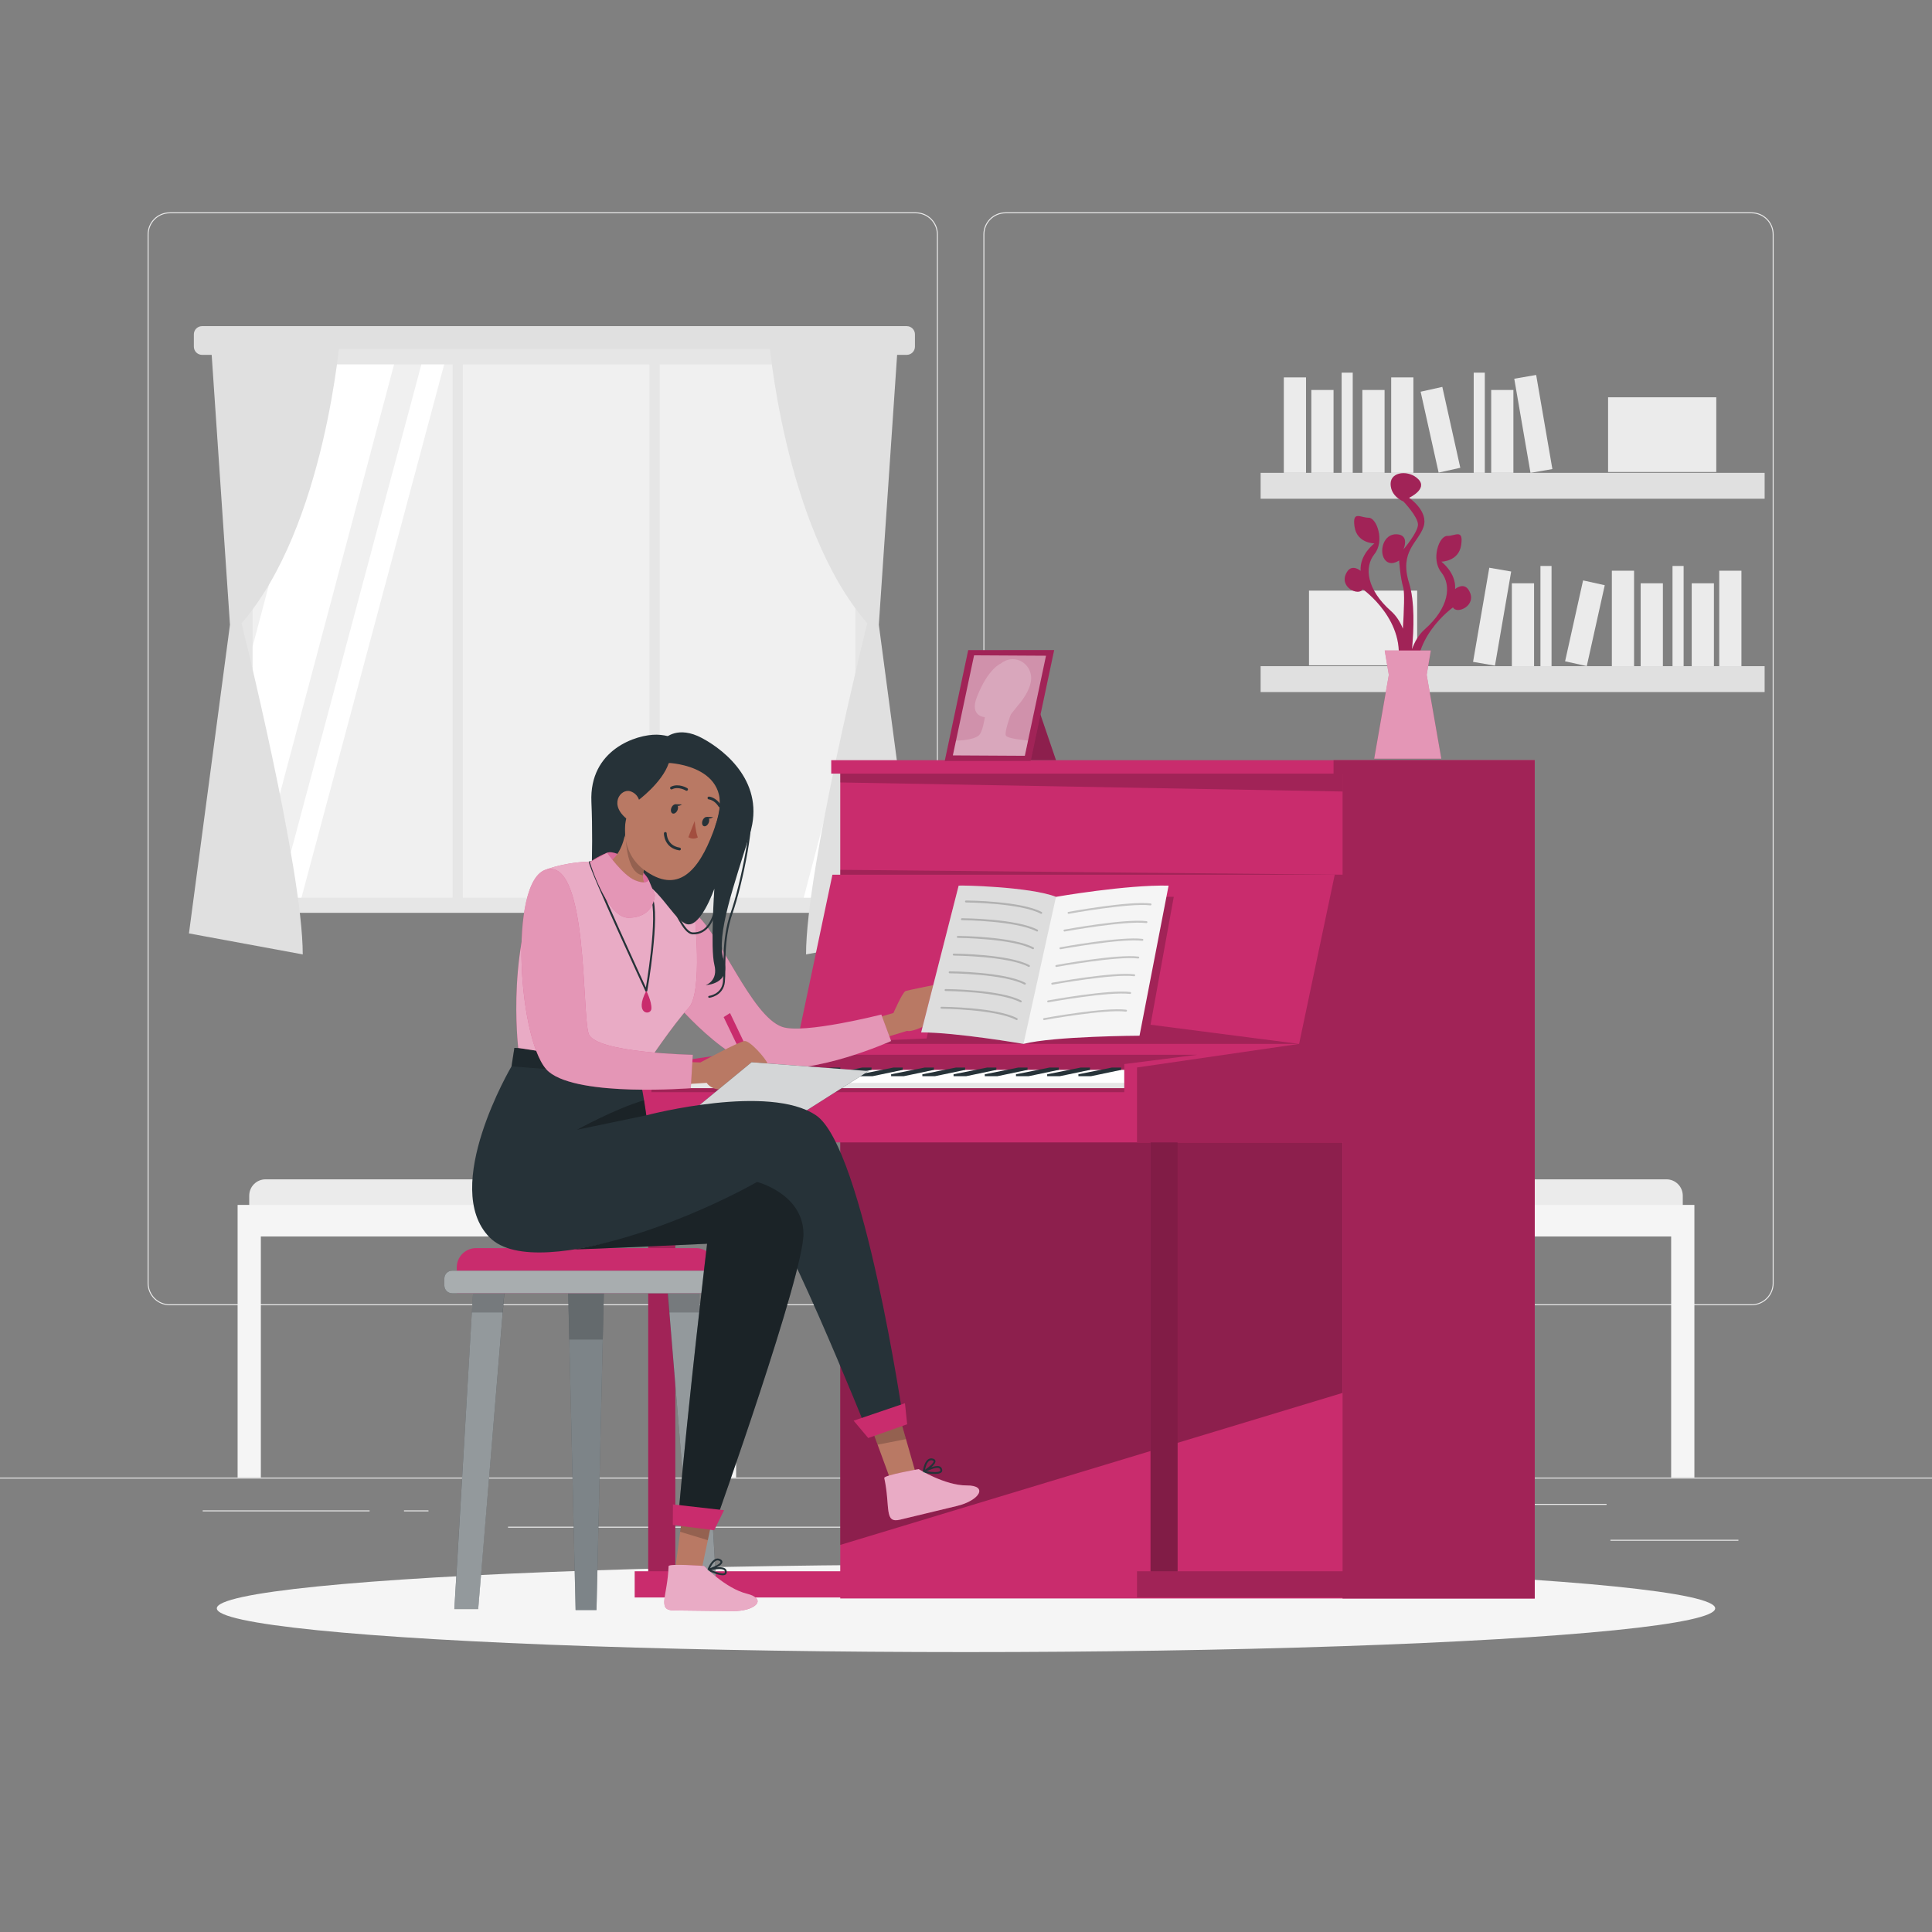 <?xml version="1.0" encoding="utf-8"?>
<!-- Generator: Adobe Illustrator 27.5.0, SVG Export Plug-In . SVG Version: 6.00 Build 0)  -->
<svg version="1.1" xmlns="http://www.w3.org/2000/svg" xmlns:xlink="http://www.w3.org/1999/xlink" x="0px" y="0px"
	viewBox="0 0 500 500" style="enable-background:new 0 0 500 500;" xml:space="preserve">
	<rect x="0" y="0" width="500" height="500" fill="#808080" stroke="none"/>
	<g id="Background_Complete">
		<g>
			<rect y="382.398" style="fill:#EBEBEB;" width="500" height="0.25" />
			<rect x="416.779" y="398.494" style="fill:#EBEBEB;" width="33.122" height="0.25" />
			<rect x="322.527" y="401.208" style="fill:#EBEBEB;" width="8.693" height="0.25" />
			<rect x="396.586" y="389.208" style="fill:#EBEBEB;" width="19.192" height="0.25" />
			<rect x="52.459" y="390.888" style="fill:#EBEBEB;" width="43.193" height="0.25" />
			<rect x="104.556" y="390.888" style="fill:#EBEBEB;" width="6.333" height="0.25" />
			<rect x="131.471" y="395.111" style="fill:#EBEBEB;" width="93.676" height="0.25" />
			<path style="fill:#EBEBEB;" d="M237.014,337.8H43.915c-3.147,0-5.708-2.561-5.708-5.708V60.66c0-3.147,2.561-5.708,5.708-5.708
			h193.099c3.146,0,5.707,2.561,5.707,5.708v271.432C242.721,335.239,240.16,337.8,237.014,337.8z M43.915,55.203
			c-3.01,0-5.458,2.448-5.458,5.458v271.432c0,3.01,2.448,5.458,5.458,5.458h193.099c3.009,0,5.457-2.448,5.457-5.458V60.66
			c0-3.009-2.448-5.458-5.457-5.458H43.915z" />
			<path style="fill:#EBEBEB;" d="M453.31,337.8H260.212c-3.147,0-5.707-2.561-5.707-5.708V60.66c0-3.147,2.561-5.708,5.707-5.708
			H453.31c3.148,0,5.708,2.561,5.708,5.708v271.432C459.019,335.239,456.458,337.8,453.31,337.8z M260.212,55.203
			c-3.009,0-5.457,2.448-5.457,5.458v271.432c0,3.01,2.448,5.458,5.457,5.458H453.31c3.01,0,5.458-2.448,5.458-5.458V60.66
			c0-3.009-2.448-5.458-5.458-5.458H260.212z" />
		</g>
		<g>
			<g>
				<path style="fill:#E0E0E0;" d="M234.665,91.836H52.291c-1.172,0-2.122-0.95-2.122-2.122v-3.186c0-1.172,0.95-2.122,2.122-2.122
				h182.374c1.172,0,2.122,0.95,2.122,2.122v3.186C236.786,90.886,235.836,91.836,234.665,91.836z" />
				<rect x="61.255" y="90.317" style="fill:#E6E6E6;" width="164.446" height="145.921" />
				<rect x="65.373" y="94.317" style="fill:#F0F0F0;" width="156" height="138" />
				<polygon style="fill:#FFFFFF;"
					points="101.984,94.317 65.373,232.017 65.373,167.312 84.703,94.317 			" />
				<polygon style="fill:#FFFFFF;"
					points="114.951,94.317 78.018,232.316 72.123,232.316 109.056,94.317 			" />
				<polygon style="fill:#FFFFFF;"
					points="221.373,181.395 221.373,203.447 213.9,232.316 208.005,232.316 			" />
				<rect x="117.155" y="91.836" style="fill:#E6E6E6;" width="2.628" height="143.563" />
				<rect x="168.082" y="91.836" style="fill:#E6E6E6;" width="2.628" height="143.563" />
				<g>
					<path style="fill:#E0E0E0;" d="M198.9,86.78c0,0,3.782,49.37,25.54,74.531c0,0-15.847,63.535-15.836,85.689l29.451-5.436
					l-10.615-79.885l5.077-74.899H198.9z" />
					<path style="fill:#E0E0E0;" d="M88.055,86.78c0,0-3.782,49.37-25.54,74.531c0,0,15.847,63.535,15.836,85.689L48.9,241.564
					l10.615-79.885L54.439,86.78H88.055z" />
				</g>
			</g>
			<g>
				<rect x="326.248" y="122.372" style="fill:#E0E0E0;" width="130.438" height="6.702" />
				<rect x="332.251" y="97.668" style="fill:#EBEBEB;" width="5.746" height="24.704" />
				<rect x="360.038" y="97.668" style="fill:#EBEBEB;" width="5.747" height="24.704" />

				<rect x="393.722" y="97.359" transform="matrix(0.986 -0.17 0.17 0.986 -12.871 68.952)"
					style="fill:#EBEBEB;" width="5.747" height="24.704" />
				<rect x="339.372" y="100.924" style="fill:#EBEBEB;" width="5.747" height="21.448" />
				<rect x="352.58" y="100.924" style="fill:#EBEBEB;" width="5.747" height="21.448" />
				<rect x="385.92" y="100.924" style="fill:#EBEBEB;" width="5.747" height="21.448" />

				<rect x="369.98" y="100.556" transform="matrix(0.976 -0.217 0.217 0.976 -15.26 83.519)"
					style="fill:#EBEBEB;" width="5.747" height="21.448" />
				<rect x="347.214" y="96.441" style="fill:#EBEBEB;" width="2.873" height="25.93" />
				<rect x="381.395" y="96.441" style="fill:#EBEBEB;" width="2.873" height="25.93" />
				<rect x="416.17" y="102.819" style="fill:#EBEBEB;" width="28" height="19.331" />
			</g>
			<g>

				<rect x="326.248" y="172.403" transform="matrix(-1 -1.224647e-16 1.224647e-16 -1 782.933 351.509)"
					style="fill:#E0E0E0;" width="130.438" height="6.702" />

				<rect x="444.936" y="147.699" transform="matrix(-1 -1.224647e-16 1.224647e-16 -1 895.618 320.103)"
					style="fill:#EBEBEB;" width="5.747" height="24.704" />

				<rect x="417.149" y="147.699" transform="matrix(-1 -1.224647e-16 1.224647e-16 -1 840.044 320.103)"
					style="fill:#EBEBEB;" width="5.747" height="24.704" />

				<rect x="383.465" y="147.391" transform="matrix(-0.986 -0.17 0.17 -0.986 739.932 382.782)"
					style="fill:#EBEBEB;" width="5.746" height="24.704" />

				<rect x="437.815" y="150.955" transform="matrix(-1 -1.224647e-16 1.224647e-16 -1 881.377 323.358)"
					style="fill:#EBEBEB;" width="5.746" height="21.448" />

				<rect x="424.607" y="150.955" transform="matrix(-1 -1.224647e-16 1.224647e-16 -1 854.96 323.358)"
					style="fill:#EBEBEB;" width="5.747" height="21.448" />

				<rect x="391.267" y="150.955" transform="matrix(-1 -1.224647e-16 1.224647e-16 -1 788.281 323.358)"
					style="fill:#EBEBEB;" width="5.747" height="21.448" />

				<rect x="407.206" y="150.587" transform="matrix(-0.976 -0.217 0.217 -0.976 775.41 407.726)"
					style="fill:#EBEBEB;" width="5.747" height="21.449" />

				<rect x="432.846" y="146.473" transform="matrix(-1 -1.224647e-16 1.224647e-16 -1 868.565 318.876)"
					style="fill:#EBEBEB;" width="2.873" height="25.93" />

				<rect x="398.666" y="146.473" transform="matrix(-1 -1.224647e-16 1.224647e-16 -1 800.205 318.876)"
					style="fill:#EBEBEB;" width="2.873" height="25.93" />

				<rect x="338.764" y="152.851" transform="matrix(-1 -1.224647e-16 1.224647e-16 -1 705.527 325.033)"
					style="fill:#EBEBEB;" width="28" height="19.331" />
			</g>
			<g>
				<g>
					<path style="fill:#EBEBEB;" d="M435.5,315.916h-123v-6.479c0-2.335,1.893-4.228,4.228-4.228h114.545
					c2.335,0,4.228,1.893,4.228,4.228V315.916z" />
					<polygon style="fill:#F5F5F5;"
						points="432.494,311.83 315.506,311.83 309.723,311.83 309.494,311.83 309.494,382.364 
					315.506,382.364 315.506,320.002 432.494,320.002 432.494,382.364 438.506,382.364 438.506,320.002 438.506,311.83 				" />
				</g>
				<g>
					<path style="fill:#EBEBEB;" d="M187.5,315.916h-123v-6.479c0-2.335,1.893-4.228,4.228-4.228h114.545
					c2.335,0,4.228,1.893,4.228,4.228V315.916z" />
					<polygon style="fill:#F5F5F5;"
						points="184.494,311.83 67.506,311.83 61.723,311.83 61.494,311.83 61.494,382.364 
					67.506,382.364 67.506,320.002 184.494,320.002 184.494,382.364 190.506,382.364 190.506,320.002 190.506,311.83 				" />
				</g>
			</g>
		</g>
	</g>
	<g id="Backgorund_Simple" style="display:none;">
		<g style="display:inline;">
			<path style="fill:#C92C6D;" d="M152.013,105.29c34.43-16.528,58.234,24.19,75.529,47.004c10.848,14.31,26.226,28.341,44.67,32.285
			c38,8.123,67.091-30.003,104.792-25.227c37.426,4.741,50.796,42.762,53.469,75.749c7.434,91.718-95.956,125.584-170.102,119.437
			c-7.371-0.611-14.746-1.826-21.971-3.389c-31.657-6.848-63.335-19.038-88.051-40.504
			c-48.051-41.733-60.064-121.426-28.193-176.209C128.762,123.079,139.578,111.26,152.013,105.29z" />
			<path style="opacity:0.9;fill:#FFFFFF;enable-background:new    ;" d="M152.013,105.29c34.43-16.528,58.234,24.19,75.529,47.004
			c10.848,14.31,26.226,28.341,44.67,32.285c38,8.123,67.091-30.003,104.792-25.227c37.426,4.741,50.796,42.762,53.469,75.749
			c7.434,91.718-95.956,125.584-170.102,119.437c-7.371-0.611-14.746-1.826-21.971-3.389c-31.657-6.848-63.335-19.038-88.051-40.504
			c-48.051-41.733-60.064-121.426-28.193-176.209C128.762,123.079,139.578,111.26,152.013,105.29z" />
		</g>
	</g>
	<g id="Shadow_1_">
		<ellipse id="_x3C_Path_x3E__359_" style="fill:#F5F5F5;" cx="250" cy="416.238" rx="193.889" ry="11.323" />
	</g>
	<g id="Piano">
		<g>
			<g>
				<path style="fill:#C92C6D;" d="M217.456,196.74h-2.334v3.476h2.334v26.153h-2.026l-9.222,43.794l-41.955,6.1v19.397h3.506
				v110.976h-3.506v6.793h53.203v0.25h179.726V196.74H217.456z M174.769,406.635V295.659h42.687v110.976H174.769z" />
			</g>
			<polygon style="opacity:0.3;enable-background:new    ;" points="217.456,295.659 347.456,295.659 347.456,360.483 
			217.456,399.821 		" />
			<g>
				<path style="fill:#C92C6D;"
					d="M347.456,196.74h-2.334v3.476h2.334v26.153h-2.026l-9.222,43.794l-41.955,6.1v19.397h3.506
				v110.976h-3.506v6.793h53.203v0.25h49.726V200.216v-3.476H347.456z M304.769,406.635V295.659h42.687v110.976H304.769z" />
				<path style="opacity:0.2;enable-background:new    ;" d="M347.456,196.74h-2.334v3.476h2.334v26.153h-2.026l-9.222,43.794
				l-41.955,6.1v19.397h3.506v110.976h-3.506v6.793h53.203v0.25h49.726V200.216v-3.476H347.456z M304.769,406.635V295.659h42.687
				v110.976H304.769z" />
			</g>
			<rect x="167.758" y="295.659" style="opacity:0.2;enable-background:new    ;" width="7.011"
				height="110.976" />
			<rect x="297.758" y="295.659" style="opacity:0.2;enable-background:new    ;" width="7.011"
				height="110.976" />
			<polygon style="opacity:0.2;enable-background:new    ;" points="217.456,200.216 347.456,200.216 347.456,204.842 
			217.456,202.498 		" />
			<polygon style="opacity:0.2;enable-background:new    ;"
				points="217.456,226.369 347.456,226.369 217.456,225.11 		" />
			<polygon style="opacity:0.2;enable-background:new    ;" points="168.583,282.656 290.956,282.656 290.956,275.382 
			309.813,272.978 195.747,272.978 168.583,276.929 		" />
			<polygon style="opacity:0.2;enable-background:new    ;" points="206.208,270.163 336.208,270.163 297.758,265.198 
			303.769,232.099 248.363,232.099 239.791,268.758 		" />
			<polygon style="fill:#FFFFFF;"
				points="173.623,281.615 290.956,281.615 290.956,276.883 196.113,276.883 173.623,280.249 		" />
			<rect x="173.623" y="280.249" style="opacity:0.1;enable-background:new    ;" width="117.333"
				height="1.366" />
			<polygon style="fill:#263238;" points="198.945,276.275 190.242,278.022 190.242,278.521 193.505,278.521 201.319,276.883 
			201.319,276.275 		" />
			<polygon style="fill:#263238;" points="207.022,276.275 198.319,278.022 198.319,278.521 201.582,278.521 209.396,276.883 
			209.396,276.275 		" />
			<polygon style="fill:#263238;" points="215.099,276.275 206.396,278.022 206.396,278.521 209.659,278.521 217.473,276.883 
			217.473,276.275 		" />
			<polygon style="fill:#263238;" points="223.176,276.275 214.473,278.022 214.473,278.521 217.736,278.521 225.549,276.883 
			225.549,276.275 		" />
			<polygon style="fill:#263238;" points="231.253,276.275 222.549,278.022 222.549,278.521 225.813,278.521 233.626,276.883 
			233.626,276.275 		" />
			<polygon style="fill:#263238;" points="239.33,276.275 230.626,278.022 230.626,278.521 233.89,278.521 241.703,276.883 
			241.703,276.275 		" />
			<polygon style="fill:#263238;" points="247.407,276.275 238.703,278.022 238.703,278.521 241.967,278.521 249.78,276.883 
			249.78,276.275 		" />
			<polygon style="fill:#263238;" points="255.484,276.275 246.78,278.022 246.78,278.521 250.044,278.521 257.857,276.883 
			257.857,276.275 		" />
			<polygon style="fill:#263238;" points="263.56,276.275 254.857,278.022 254.857,278.521 258.121,278.521 265.934,276.883 
			265.934,276.275 		" />
			<polygon style="fill:#263238;" points="271.637,276.275 262.934,278.022 262.934,278.521 266.198,278.521 274.011,276.883 
			274.011,276.275 		" />
			<polygon style="fill:#263238;" points="279.714,276.275 271.011,278.022 271.011,278.521 274.275,278.521 282.088,276.883 
			282.088,276.275 		" />
			<polygon style="fill:#263238;" points="287.791,276.275 279.088,278.022 279.088,278.521 282.352,278.521 290.165,276.883 
			290.165,276.275 		" />
		</g>
		<g>
			<g>
				<path style="fill:#C92C6D;" d="M380.118,152.748c-1.338-2.203-3.541-0.287-3.541-0.287c0.315-4.222-3.57-7.11-3.57-7.11
				s4.514,0,5.143-4.307c0.63-4.307-1.574-2.303-3.641-2.333c-2.067-0.029-4.228,6.01-1.502,9.407
				c2.726,3.397,1.996,9.194-4.3,14.771c-1.535,1.36-2.58,3.171-3.285,5.131c0.475-5.123,0.743-12.341-0.764-17.16
				c-2.56-8.184,2.319-10.387,3.735-14.479c1.417-4.092-3.735-7.555-3.735-7.555s4.837-2.203,2.476-4.722
				c-2.361-2.518-7.24-2.175-7.24,1.116c0,3.291,3.305,4.55,3.305,4.55s3.777,3.935,3.777,5.981c0,2.046-3.777,6.453-3.777,6.453
				s1.731-3.772-1.731-3.932c-3.462-0.16-4.564,4.404-3.148,6.45c1.416,2.046,3.777,0.315,3.777,0.315s0.275,4.407,1.082,7.082
				c0.355,1.177,0.188,5.793-0.11,10.596c-0.698-1.734-1.684-3.323-3.066-4.548c-6.296-5.576-7.026-11.374-4.3-14.77
				c2.726-3.397,0.565-9.436-1.502-9.407c-2.067,0.029-4.271-1.974-3.641,2.333c0.63,4.307,5.143,4.307,5.143,4.307
				s-3.884,2.888-3.569,7.11c0,0-2.203-1.916-3.541,0.287c-2.388,3.934,3.148,6.374,4.078,4.438c0,0,11.74,8.31,8.906,20.272
				l0.658,0.971c-0.084,0.965-0.138,1.547-0.138,1.547l0.918-0.395l1.045,1.542c-0.054,2.99,0.267,5.2,0.267,5.2l2.807-4.143
				c-2.833-11.961,8.906-20.272,8.906-20.272C376.971,159.122,382.507,156.682,380.118,152.748z" />
				<path style="opacity:0.2;enable-background:new    ;" d="M380.118,152.748c-1.338-2.203-3.541-0.287-3.541-0.287
				c0.315-4.222-3.57-7.11-3.57-7.11s4.514,0,5.143-4.307c0.63-4.307-1.574-2.303-3.641-2.333c-2.067-0.029-4.228,6.01-1.502,9.407
				c2.726,3.397,1.996,9.194-4.3,14.771c-1.535,1.36-2.58,3.171-3.285,5.131c0.475-5.123,0.743-12.341-0.764-17.16
				c-2.56-8.184,2.319-10.387,3.735-14.479c1.417-4.092-3.735-7.555-3.735-7.555s4.837-2.203,2.476-4.722
				c-2.361-2.518-7.24-2.175-7.24,1.116c0,3.291,3.305,4.55,3.305,4.55s3.777,3.935,3.777,5.981c0,2.046-3.777,6.453-3.777,6.453
				s1.731-3.772-1.731-3.932c-3.462-0.16-4.564,4.404-3.148,6.45c1.416,2.046,3.777,0.315,3.777,0.315s0.275,4.407,1.082,7.082
				c0.355,1.177,0.188,5.793-0.11,10.596c-0.698-1.734-1.684-3.323-3.066-4.548c-6.296-5.576-7.026-11.374-4.3-14.77
				c2.726-3.397,0.565-9.436-1.502-9.407c-2.067,0.029-4.271-1.974-3.641,2.333c0.63,4.307,5.143,4.307,5.143,4.307
				s-3.884,2.888-3.569,7.11c0,0-2.203-1.916-3.541,0.287c-2.388,3.934,3.148,6.374,4.078,4.438c0,0,11.74,8.31,8.906,20.272
				l0.658,0.971c-0.084,0.965-0.138,1.547-0.138,1.547l0.918-0.395l1.045,1.542c-0.054,2.99,0.267,5.2,0.267,5.2l2.807-4.143
				c-2.833-11.961,8.906-20.272,8.906-20.272C376.971,159.122,382.507,156.682,380.118,152.748z" />
			</g>
			<polygon style="fill:#C92C6D;" points="373.008,196.344 369.222,174.655 370.292,168.344 358.362,168.344 359.432,174.655 
			355.647,196.344 		" />
			<polygon style="opacity:0.5;fill:#FFFFFF;enable-background:new    ;" points="373.008,196.344 369.222,174.655 370.292,168.344 
			358.362,168.344 359.432,174.655 355.647,196.344 		" />
		</g>
		<g>
			<polygon style="fill:#C92C6D;" points="266.615,177.155 273.29,196.74 253.835,196.74 		" />
			<polygon style="opacity:0.3;enable-background:new    ;"
				points="266.615,177.155 273.29,196.74 253.835,196.74 		" />
			<polygon style="fill:#C92C6D;"
				points="266.736,196.936 244.495,196.954 250.575,168.254 272.816,168.236 		" />
			<polygon style="opacity:0.2;enable-background:new    ;" points="266.736,196.936 244.495,196.954 250.575,168.254 
			272.816,168.236 		" />
			<polygon style="opacity:0.5;fill:#FFFFFF;enable-background:new    ;" points="265.221,195.593 246.606,195.488 252.09,169.597 
			270.706,169.702 		" />
			<path style="opacity:0.2;fill:#FFFFFF;enable-background:new    ;" d="M258.957,171.755c0,0-3.218,1.213-6.129,8.616
			c-1.997,5.078,2.05,5.228,2.05,5.228s-0.531,3.854-1.551,4.72c-1.609,1.363-5.91,1.345-5.91,1.345l-0.81,3.824l18.615,0.105
			l0.837-3.951c0,0-5.364-0.417-5.743-1.283c-0.43-0.986,1.293-5.484,1.293-5.484l1.793-2.253c0,0,4.004-4.33,3.413-7.895
			C266.224,171.16,262.13,169.195,258.957,171.755z" />
		</g>
	</g>
	<g id="Chair">
		<g>
			<polygon style="fill:#263238;" points="146.964,330.678 147.324,346.248 148.964,416.678 154.374,416.678 156.004,346.248 
			156.364,330.678 		" />
			<polygon style="opacity:0.4;fill:#FFFFFF;enable-background:new    ;" points="146.964,330.678 147.324,346.248 148.964,416.678 
			154.374,416.678 156.004,346.248 156.364,330.678 		" />
			<polygon style="opacity:0.2;enable-background:new    ;" points="146.964,330.678 147.324,346.678 156.004,346.678 
			156.364,330.678 		" />
			<g>
				<g>
					<polygon style="fill:#263238;"
						points="117.586,416.428 122.584,331.778 130.753,331.778 123.757,416.428 				" />
					<polygon style="opacity:0.5;fill:#FFFFFF;enable-background:new    ;" points="123.771,416.428 117.595,416.428 122.13,339.378 
					122.58,331.678 130.75,331.678 130.12,339.378 				" />
					<polygon style="opacity:0.2;enable-background:new    ;" points="130.75,331.678 130.12,339.678 122.13,339.678 122.58,331.678 
									" />
				</g>
				<g>
					<polygon style="fill:#263238;"
						points="179.577,416.428 172.58,331.778 180.75,331.778 185.747,416.428 				" />
					<polygon style="opacity:0.5;fill:#FFFFFF;enable-background:new    ;" points="179.562,416.428 173.213,339.378 
					172.583,331.678 180.753,331.678 181.203,339.378 185.739,416.428 				" />
					<polygon style="opacity:0.2;enable-background:new    ;" points="172.583,331.678 173.213,339.678 181.203,339.678 
					180.753,331.678 				" />
				</g>
			</g>
			<path style="fill:#C92C6D;" d="M123.206,323.011h56.921c2.761,0,5,2.239,5,5v6.689h-66.921v-6.689
			C118.206,325.25,120.445,323.011,123.206,323.011z" />
			<g>
				<path style="fill:#263238;" d="M117.011,328.856h69.311c1.111,0,2.011,0.901,2.011,2.011v1.822c0,1.111-0.9,2.011-2.011,2.011
				h-69.311c-1.111,0-2.011-0.9-2.011-2.011v-1.822C115,329.757,115.9,328.856,117.011,328.856z" />
				<path style="opacity:0.6;fill:#FFFFFF;enable-background:new    ;" d="M117.011,328.856h69.311c1.111,0,2.011,0.901,2.011,2.011
				v1.822c0,1.111-0.9,2.011-2.011,2.011h-69.311c-1.111,0-2.011-0.9-2.011-2.011v-1.822C115,329.757,115.9,328.856,117.011,328.856
				z" />
			</g>
		</g>
	</g>
	<g id="Character">
		<g>
			<path style="fill:#263238;" d="M179.956,193.89c0,0-4.71-3.659-9.97-3.758c-5.26-0.099-17.524,3.864-16.931,17.41
			c0.594,13.546-0.396,28.282-0.396,28.282l20.473,6.824c0,0,13.262-22.453,14.147-30.018
			C188.165,205.066,179.956,193.89,179.956,193.89z" />
			<path style="fill:#B97964;" d="M224.804,264.011l6.415-1.846c0,0,2.374-5.456,3.165-5.695s7.139-1.52,7.139-1.52l-2.759,10.803
			c0,0-3.061,1.423-3.984,1.027l-8.703,2.635L224.804,264.011z" />
			<g>
				<path style="fill:#C92C6D;" d="M179.708,236.244c6.677,5.217,14.641,26.668,22.699,29.509c5.533,1.951,25.681-3.192,25.681-3.192
				l2.538,6.854c0,0-19.846,8.97-32.811,6.86c-11.497-1.871-25.634-19.805-25.634-19.805L179.708,236.244z" />
				<path style="opacity:0.5;fill:#FFFFFF;enable-background:new    ;" d="M179.708,236.244c6.677,5.217,14.641,26.668,22.699,29.509
				c5.533,1.951,25.681-3.192,25.681-3.192l2.538,6.854c0,0-19.846,8.97-32.811,6.86c-11.497-1.871-25.634-19.805-25.634-19.805
				L179.708,236.244z" />
			</g>
			<polygon style="fill:#C92C6D;" points="194.993,279.249 187.279,263.22 188.933,262.183 196.209,277.398 		" />
			<path style="fill:#B97964;" d="M171.066,274.608l10.198,0.349c0,0,9.978-5.407,11.429-5.539c1.451-0.132,5.538,4.614,5.934,5.802
			c0.396,1.187-10.481,6.893-12.65,6.709c-2.169-0.184-3.084-1.679-3.084-1.679l-11.3,0.683L171.066,274.608z" />
			<polygon style="fill:#B97964;" points="237.025,381.371 230.449,382.954 227.121,373.877 224.099,365.62 231.589,362.425 
			234.469,372.445 		" />
			<path style="fill:#C92C6D;"
				d="M228.852,382.51c-0.158-0.729,8.887-2.305,8.887-2.305s6.822,4.254,12.447,4.225
			c5.625-0.029,3.419,3.881-2.53,5.314c-5.949,1.432-10.49,2.526-14.717,3.544C228.71,394.305,230.485,390.068,228.852,382.51z" />
			<g>
				<path style="fill:#263238;" d="M241.899,381.461c-1.167,0-2.497-0.262-2.888-0.344c-0.03-0.006-0.057-0.018-0.081-0.033h-0.001
				l-0.001,0c-0.025-0.016-0.048-0.038-0.066-0.064c-0.012-0.017-0.021-0.035-0.029-0.054c-0.014-0.036-0.018-0.074-0.014-0.111
				c0.011-0.105,0.26-2.356,1.345-3.148c0.345-0.252,0.735-0.336,1.16-0.246c0.453,0.094,0.71,0.299,0.766,0.608
				c0.085,0.475-0.436,1.097-1.066,1.658c0.734-0.255,1.51-0.421,2.049-0.262c0.286,0.083,0.495,0.247,0.622,0.488
				c0.261,0.496,0.151,0.818,0.013,1.002C243.417,381.339,242.696,381.461,241.899,381.461z M239.789,380.771
				c1.446,0.239,3.196,0.337,3.533-0.109c0.029-0.039,0.118-0.157-0.055-0.485c-0.064-0.122-0.172-0.204-0.33-0.25
				C242.206,379.712,240.733,380.308,239.789,380.771z M241.004,377.909c-0.199,0-0.382,0.062-0.554,0.187
				c-0.628,0.458-0.935,1.604-1.066,2.282c1.199-0.819,2.305-1.818,2.231-2.224c-0.023-0.126-0.254-0.193-0.389-0.221
				C241.15,377.918,241.076,377.909,241.004,377.909z" />
			</g>
			<polygon style="opacity:0.2;enable-background:new    ;" points="234.469,372.445 227.121,373.877 224.099,365.62 
			231.589,362.425 		" />
			<g>
				<polygon style="fill:#263238;"
					points="175.679,290.403 194.505,274.91 224.804,277.185 204.543,290.027 			" />
				<polygon style="opacity:0.8;fill:#FFFFFF;enable-background:new    ;" points="175.679,290.403 194.505,274.91 224.804,277.185 
				204.543,290.027 			" />
			</g>
			<g>
				<path style="fill:#263238;" d="M233.808,367.653l-9.12,3.39c0,0-24.33-60.83-29.33-61.04s-55.91,23.19-68.67,10.21
				c-12.76-12.97,5.69-44.24,5.69-44.24s30.69-4.38,33,2.55c0.45,1.34,0.94,3.97,1.3,6.22c0.35,2.12,0.59,3.9,0.59,3.9
				s0.01,0,0.02-0.01c0.95-0.24,31.76-8.19,43.9,0.01C223.518,296.983,233.808,367.653,233.808,367.653z" />
			</g>
			<polygon style="fill:#B97964;" points="181.351,407.319 174.799,405.641 176.059,396.241 177.23,387.62 185.332,388.346 
			183.229,398.392 		" />
			<path style="fill:#C92C6D;"
				d="M173.031,405.326c0.026-0.745,9.181-0.051,9.181-0.051s5.567,5.8,11.027,7.154
			c5.46,1.354,2.361,4.602-3.758,4.529c-6.119-0.074-10.789-0.13-15.137-0.182C169.995,416.724,172.757,413.053,173.031,405.326z" />
			<g>
				<path style="fill:#263238;" d="M187.034,407.678c-1.277,0-3.327-0.968-3.813-1.206c-0.003-0.001-0.006-0.003-0.009-0.004
				l-0.001,0c0,0,0,0-0.001,0c-0.022-0.012-0.042-0.027-0.058-0.044c-0.023-0.023-0.042-0.053-0.054-0.086c0,0,0,0-0.001-0.001l0,0
				c-0.006-0.017-0.01-0.034-0.012-0.052v0v-0.001c-0.005-0.039,0-0.077,0.013-0.113c0.036-0.096,0.83-2.22,2.078-2.721
				c0.397-0.159,0.795-0.143,1.185,0.046c0.415,0.203,0.615,0.464,0.593,0.778c-0.034,0.481-0.692,0.957-1.441,1.345
				c0.776-0.065,1.568-0.036,2.051,0.249c0.256,0.151,0.419,0.361,0.482,0.626c0.131,0.545-0.055,0.83-0.234,0.974
				C187.628,407.616,187.356,407.678,187.034,407.678z M184.061,406.328c1.343,0.587,3.018,1.111,3.452,0.763
				c0.038-0.031,0.153-0.123,0.066-0.484c-0.032-0.134-0.117-0.239-0.258-0.323C186.664,405.895,185.09,406.111,184.061,406.328z
				 M185.72,403.824c-0.119,0-0.239,0.024-0.361,0.073c-0.722,0.289-1.3,1.324-1.594,1.95c1.363-0.499,2.681-1.196,2.71-1.607
				c0.009-0.128-0.199-0.249-0.323-0.31C186.007,403.859,185.863,403.824,185.72,403.824z" />
			</g>
			<polygon style="opacity:0.2;enable-background:new    ;" points="183.177,398.595 176.013,396.421 177.207,387.71 
			185.321,388.391 		" />
			<polygon style="fill:#C92C6D;" points="220.921,367.67 234.205,363.154 234.772,368.597 224.697,372.158 		" />
			<g>
				<path style="fill:#263238;" d="M148.728,323.334c0,0,2.078,0.049,34.269-1.451c0,0-4.811,40.245-7.435,70.373l9.626,1.641
				c0,0,23-64.513,22.75-74.763s-12-13.25-12-13.25S173.003,319.133,148.728,323.334z" />
				<path style="opacity:0.3;enable-background:new    ;"
					d="M148.728,323.334c0,0,2.078,0.049,34.269-1.451
				c0,0-4.811,40.245-7.435,70.373l9.626,1.641c0,0,23-64.513,22.75-74.763s-12-13.25-12-13.25S173.003,319.133,148.728,323.334z" />
			</g>
			<polygon style="fill:#C92C6D;"
				points="174.154,389.336 187.384,390.841 184.832,396.028 174.122,394.655 		" />
			<path style="opacity:0.3;enable-background:new    ;" d="M167.268,288.643l-17.95,3.74c0,0,9.92-5.48,17.36-7.64
			C167.028,286.863,167.268,288.643,167.268,288.643z" />
			<g>
				<g>
					<polygon style="fill:#263238;"
						points="133.119,271.202 132.38,275.977 165.379,278.521 166.253,272.875 				" />
					<polygon style="opacity:0.2;enable-background:new    ;" points="133.119,271.202 132.38,275.977 165.379,278.521 
					166.253,272.875 				" />
				</g>

				<rect x="142.316" y="270.782" transform="matrix(0.995 0.102 -0.102 0.995 28.869 -13.196)"
					style="fill:#263238;" width="1.639" height="8.348" />

				<rect x="151.119" y="272.634" transform="matrix(0.998 0.064 -0.064 0.998 17.979 -9.357)"
					style="fill:#FFFFFF;" width="7.245" height="5.494" />

				<rect x="162.578" y="271.677" transform="matrix(0.995 0.102 -0.102 0.995 29.088 -15.273)"
					style="fill:#263238;" width="1.639" height="8.348" />
			</g>
			<g>
				<path style="fill:#C92C6D;" d="M134.119,271.202c0,0-3.367-28.161,7.345-46.204c0,0,22.934-9.105,38.244,11.245
				c0,0,2.291,20.597-1.504,24.602c-3.795,4.006-11.476,15.428-11.476,15.428L134.119,271.202z" />
				<path style="opacity:0.6;fill:#FFFFFF;enable-background:new    ;"
					d="M134.119,271.202c0,0-3.367-28.161,7.345-46.204
				c0,0,22.934-9.105,38.244,11.245c0,0,2.291,20.597-1.504,24.602c-3.795,4.006-11.476,15.428-11.476,15.428L134.119,271.202z" />
			</g>
			<g>
				<path style="fill:#C92C6D;" d="M141.464,224.999c10.795-2.695,9.089,37.628,10.9,42.573c1.811,4.945,26.933,5.407,26.933,5.407
				l-0.524,8.637c0,0-28.805,2.328-36.712-4.217C134.153,270.852,131.345,227.524,141.464,224.999z" />
				<path style="opacity:0.5;fill:#FFFFFF;enable-background:new    ;" d="M141.464,224.999c10.795-2.695,9.089,37.628,10.9,42.573
				c1.811,4.945,26.933,5.407,26.933,5.407l-0.524,8.637c0,0-28.805,2.328-36.712-4.217
				C134.153,270.852,131.345,227.524,141.464,224.999z" />
			</g>
			<path style="fill:#263238;" d="M172.182,191.022c0,0,3.242-3.363,9.513,0c6.272,3.363,16.359,11.758,12.404,24.67
			c-3.956,12.912-8.892,26.363-6.82,32.693s-4.66,6.566-4.66,6.566s3.32-1.03,2.257-5.281c-1.063-4.251,0-19.68,0-19.68
			s-3.831,11.005-7.59,9c-3.759-2.005-6.725-9.89-13.945-12.43C158.023,224.689,172.182,191.022,172.182,191.022z" />
			<path
				style="fill:none;stroke:#263238;stroke-width:0.5;stroke-linecap:round;stroke-linejoin:round;stroke-miterlimit:10;"
				d="
			M152.659,223.127c0.297,2.313,14.609,33.293,14.609,33.293s3.454-19.683,1.312-24.321
			C166.439,227.46,152.659,223.127,152.659,223.127z" />
			<g>
				<path style="fill:#C92C6D;" d="M152.659,223.127c0,0,1.701-1.347,4.461-2.435c2.759-1.088,9.802,4.75,10.77,7.077
				c0.968,2.327-6.002,4.791-6.002,4.791L152.659,223.127z" />
				<path style="opacity:0.3;fill:#FFFFFF;enable-background:new    ;" d="M152.659,223.127c0,0,1.701-1.347,4.461-2.435
				c2.759-1.088,9.802,4.75,10.77,7.077c0.968,2.327-6.002,4.791-6.002,4.791L152.659,223.127z" />
			</g>
			<path style="fill:#B97964;" d="M166.409,226.539c-0.135,1.969,0.927,2.54,0.927,2.54c0.048,3.648-3.199,4.476-4.755,4.162
			c-6.112-1.238-7.333-8.859-7.333-8.859c4.667-1.343,6.161-6.196,6.639-9.12c0.225-1.365,0.227-2.311,0.227-2.311l7.871,6.109
			c-0.975,1.32-1.687,2.48-2.235,3.489C166.842,224.275,166.479,225.575,166.409,226.539z" />
			<path style="opacity:0.2;enable-background:new    ;" d="M169.986,219.06c-0.975,1.32-1.687,2.48-2.235,3.489
			c-0.908,1.725-1.272,3.025-1.342,3.99c-4.719-0.574-4.493-11.209-4.493-11.209l-0.028-0.067c0.225-1.365,0.227-2.311,0.227-2.311
			L169.986,219.06z" />
			<g>
				<path style="fill:#C92C6D;" d="M157.12,220.692c0,0,4.05,5.767,7.133,7.077s3.637,0,3.637,0l1.582,3.802
				c0,0,0.011,5.912-6.855,5.934c-5.612,0.018-9.958-14.378-9.958-14.378L157.12,220.692z" />
				<path style="opacity:0.5;fill:#FFFFFF;enable-background:new    ;" d="M157.12,220.692c0,0,4.05,5.767,7.133,7.077
				s3.637,0,3.637,0l1.582,3.802c0,0,0.011,5.912-6.855,5.934c-5.612,0.018-9.958-14.378-9.958-14.378L157.12,220.692z" />
			</g>
			<g>
				<path style="fill:#B97964;" d="M179.298,198.117c7.762,3.522,8.375,8.812,5.314,17.069c-3.825,10.319-9.265,16.416-18.002,9.877
				C154.745,216.182,166.407,192.267,179.298,198.117z" />
				<path style="fill:#A24E3F;"
					d="M179.792,212.475c0,0,0.156,2.516,0.798,4.244c0,0-1.143,0.754-2.445-0.051L179.792,212.475z" />
				<g>
					<path style="fill:#263238;" d="M175.328,209.685c-0.274,0.645-0.845,1.018-1.275,0.835c-0.43-0.183-0.555-0.854-0.281-1.498
					c0.274-0.644,0.845-1.019,1.275-0.836C175.477,208.37,175.603,209.04,175.328,209.685z" />
					<path style="fill:#263238;"
						d="M174.855,208.141l1.636,0.047C176.49,208.189,175.29,209.071,174.855,208.141z" />
				</g>
				<g>
					<path style="fill:#263238;" d="M183.396,212.962c-0.275,0.644-0.845,1.019-1.275,0.836c-0.43-0.183-0.555-0.854-0.281-1.498
					c0.274-0.644,0.845-1.019,1.275-0.835C183.545,211.647,183.671,212.318,183.396,212.962z" />
					<path style="fill:#263238;"
						d="M182.923,211.419l1.636,0.047C184.559,211.466,183.359,212.348,182.923,211.419z" />
				</g>

				<path
					style="fill:none;stroke:#263238;stroke-width:0.725;stroke-linecap:round;stroke-linejoin:round;stroke-miterlimit:10;"
					d="
				M177.682,204.289c0,0-2.053-1.273-3.899-0.354" />

				<path
					style="fill:none;stroke:#263238;stroke-width:0.725;stroke-linecap:round;stroke-linejoin:round;stroke-miterlimit:10;"
					d="
				M183.474,206.521c0,0,1.602,0.114,2.804,2.042" />
				<path style="fill:#263238;"
					d="M164.878,207.35c0,0,6.523-4.731,8.208-9.904c0,0,18.234,0.696,11.909,16.654
				c0,0,7.794-13.182-5.41-19.546c-13.183-6.354-22.005,13.184-17.753,22.128C161.831,216.682,160.823,210.32,164.878,207.35z" />
				<path style="fill:#B97964;" d="M165.403,209.564c0.515-1.273,0.185-3.974-2.254-4.775c-2.525-0.829-5.912,3.589-0.467,7.491
				C163.463,212.841,164.328,212.221,165.403,209.564z" />

				<path
					style="fill:none;stroke:#263238;stroke-width:0.725;stroke-linecap:round;stroke-linejoin:round;stroke-miterlimit:10;"
					d="
				M172.182,215.692c0,0-0.018,3.46,3.668,4.03" />
			</g>
			<path
				style="fill:none;stroke:#263238;stroke-width:0.5;stroke-linecap:round;stroke-linejoin:round;stroke-miterlimit:10;"
				d="
			M185.89,226.559c0,0,0.962,15.288-6.593,15.001c-2.605-0.099-4.473-6.812-6.561-8.258" />
			<path
				style="fill:none;stroke:#263238;stroke-width:0.5;stroke-linecap:round;stroke-linejoin:round;stroke-miterlimit:10;"
				d="
			M193.901,206.945c1.681,4.451-2.032,22.117-4.549,29.299c-2.518,7.182-1.638,14.415-2.006,17.877
			c-0.368,3.462-3.804,3.857-3.804,3.857" />
			<path style="fill:#C92C6D;"
				d="M167.268,256.42c0,0,1.415,2.745,1.315,4.624C168.484,262.923,163.975,262.576,167.268,256.42z" />
			<path style="opacity:0.6;fill:#FFFFFF;enable-background:new    ;" d="M228.852,382.51c-0.158-0.729,8.887-2.305,8.887-2.305
			s6.822,4.254,12.447,4.225c5.625-0.029,3.419,3.881-2.53,5.314c-5.949,1.432-10.49,2.526-14.717,3.544
			C228.71,394.305,230.485,390.068,228.852,382.51z" />
			<path style="opacity:0.6;fill:#FFFFFF;enable-background:new    ;" d="M173.031,405.326c0.026-0.745,9.181-0.051,9.181-0.051
			s5.567,5.8,11.027,7.154c5.46,1.354,2.361,4.602-3.758,4.529c-6.119-0.074-10.789-0.13-15.137-0.182
			C169.995,416.724,172.757,413.053,173.031,405.326z" />
			<g>
				<path style="fill:#F5F5F5;" d="M302.43,229.2l-7.52,38.84c0,0-22.09,0.1-30.03,2.12c0,0-17.32-2.98-26.48-2.98l9.7-37.98
				c0.39-0.13,18.46,0.26,25.19,2.9C273.29,232.1,291.48,228.94,302.43,229.2z" />
				<path style="opacity:0.1;enable-background:new    ;" d="M273.29,232.1l-8.41,38.06c0,0-17.32-2.98-26.48-2.98l9.7-37.98
				C248.49,229.07,266.56,229.46,273.29,232.1z" />
				<g style="opacity:0.2;enable-background:new    ;">
					<path d="M269.461,236.494c-0.04,0-0.08-0.01-0.118-0.029c-5.225-2.782-19.205-2.911-19.346-2.912
					c-0.138-0.001-0.249-0.113-0.248-0.252c0.001-0.138,0.113-0.248,0.25-0.248c0.001,0,0.001,0,0.002,0
					c0.579,0.004,14.244,0.131,19.577,2.971c0.122,0.064,0.168,0.217,0.103,0.338C269.637,236.446,269.551,236.494,269.461,236.494z
					" />
				</g>
				<g style="opacity:0.2;enable-background:new    ;">
					<path d="M276.549,236.494c-0.118,0-0.223-0.084-0.246-0.205c-0.025-0.136,0.065-0.266,0.201-0.291
					c0.642-0.117,15.781-2.877,21.285-2.184c0.137,0.018,0.234,0.143,0.217,0.279c-0.017,0.137-0.145,0.226-0.279,0.217
					c-5.429-0.683-20.977,2.152-21.133,2.181C276.579,236.493,276.564,236.494,276.549,236.494z" />
				</g>
				<g style="opacity:0.2;enable-background:new    ;">
					<path
						d="M268.404,241.077c-0.04,0-0.08-0.01-0.118-0.029c-5.225-2.782-19.205-2.911-19.346-2.912
					c-0.138-0.001-0.249-0.113-0.248-0.252c0.001-0.138,0.113-0.248,0.25-0.248c0.001,0,0.001,0,0.002,0
					c0.579,0.004,14.244,0.131,19.577,2.971c0.122,0.064,0.168,0.217,0.103,0.338C268.58,241.029,268.494,241.077,268.404,241.077z" />
				</g>
				<g style="opacity:0.2;enable-background:new    ;">
					<path d="M275.492,241.077c-0.118,0-0.223-0.084-0.246-0.205c-0.025-0.136,0.065-0.266,0.201-0.291
					c0.642-0.117,15.787-2.875,21.285-2.184c0.137,0.017,0.234,0.142,0.217,0.279c-0.018,0.137-0.147,0.23-0.279,0.217
					c-5.427-0.688-20.977,2.151-21.133,2.18C275.522,241.076,275.507,241.077,275.492,241.077z" />
				</g>
				<g style="opacity:0.2;enable-background:new    ;">
					<path
						d="M267.347,245.66c-0.04,0-0.08-0.01-0.118-0.029c-5.225-2.782-19.205-2.911-19.346-2.912
					c-0.138-0.001-0.249-0.113-0.248-0.252c0.001-0.138,0.113-0.248,0.25-0.248c0.001,0,0.001,0,0.002,0
					c0.579,0.004,14.244,0.131,19.577,2.971c0.122,0.064,0.168,0.217,0.103,0.338C267.523,245.612,267.436,245.66,267.347,245.66z" />
				</g>
				<g style="opacity:0.2;enable-background:new    ;">
					<path d="M274.435,245.66c-0.118,0-0.223-0.084-0.246-0.205c-0.025-0.136,0.065-0.266,0.201-0.291
					c0.642-0.117,15.785-2.875,21.285-2.184c0.137,0.018,0.234,0.143,0.217,0.279c-0.018,0.137-0.144,0.23-0.279,0.217
					c-5.426-0.688-20.977,2.151-21.133,2.18C274.465,245.659,274.45,245.66,274.435,245.66z" />
				</g>
				<g style="opacity:0.2;enable-background:new    ;">
					<path
						d="M266.29,250.243c-0.04,0-0.08-0.01-0.118-0.029c-5.225-2.782-19.205-2.911-19.346-2.912
					c-0.138-0.001-0.249-0.113-0.248-0.252c0.001-0.138,0.113-0.248,0.25-0.248c0.001,0,0.001,0,0.002,0
					c0.579,0.004,14.244,0.131,19.577,2.971c0.122,0.064,0.168,0.217,0.103,0.338C266.466,250.195,266.379,250.243,266.29,250.243z" />
				</g>
				<g style="opacity:0.2;enable-background:new    ;">
					<path d="M273.377,250.243c-0.118,0-0.223-0.084-0.246-0.205c-0.025-0.136,0.065-0.266,0.201-0.291
					c0.642-0.117,15.785-2.874,21.285-2.184c0.137,0.018,0.234,0.143,0.217,0.279c-0.018,0.137-0.146,0.229-0.279,0.217
					c-5.424-0.68-20.977,2.151-21.133,2.18C273.408,250.242,273.393,250.243,273.377,250.243z" />
				</g>
				<g style="opacity:0.2;enable-background:new    ;">
					<path
						d="M265.233,254.827c-0.04,0-0.08-0.01-0.118-0.029c-5.225-2.783-19.205-2.911-19.346-2.912
					c-0.138-0.001-0.249-0.113-0.248-0.252c0.001-0.138,0.113-0.248,0.25-0.248c0.001,0,0.001,0,0.001,0
					c0.579,0.004,14.244,0.13,19.578,2.971c0.122,0.066,0.168,0.217,0.103,0.338C265.409,254.779,265.323,254.827,265.233,254.827z" />
				</g>
				<g style="opacity:0.2;enable-background:new    ;">
					<path d="M272.321,254.827c-0.118,0-0.223-0.084-0.246-0.205c-0.025-0.136,0.065-0.266,0.201-0.291
					c0.642-0.117,15.782-2.876,21.285-2.185c0.137,0.018,0.234,0.143,0.217,0.279c-0.017,0.137-0.142,0.228-0.279,0.217
					c-5.427-0.68-20.976,2.152-21.132,2.181C272.351,254.826,272.336,254.827,272.321,254.827z" />
				</g>
				<g style="opacity:0.2;enable-background:new    ;">
					<path
						d="M264.176,259.41c-0.04,0-0.08-0.01-0.118-0.029c-5.226-2.782-19.206-2.911-19.346-2.912
					c-0.138-0.001-0.249-0.113-0.248-0.252c0.001-0.138,0.113-0.248,0.25-0.248c0,0,0.001,0,0.002,0
					c0.579,0.004,14.244,0.131,19.578,2.971c0.122,0.064,0.168,0.217,0.103,0.338C264.352,259.362,264.266,259.41,264.176,259.41z" />
				</g>
				<g style="opacity:0.2;enable-background:new    ;">
					<path d="M271.264,259.41c-0.118,0-0.223-0.084-0.246-0.205c-0.025-0.136,0.065-0.266,0.201-0.291
					c0.642-0.118,15.783-2.876,21.285-2.185c0.137,0.018,0.234,0.143,0.217,0.279c-0.018,0.137-0.146,0.227-0.279,0.217
					c-5.427-0.681-20.976,2.152-21.132,2.181C271.294,259.409,271.279,259.41,271.264,259.41z" />
				</g>
				<g style="opacity:0.2;enable-background:new    ;">
					<path d="M263.119,263.993c-0.04,0-0.08-0.01-0.118-0.029c-5.226-2.782-19.206-2.911-19.346-2.912
					c-0.138-0.001-0.249-0.113-0.248-0.252c0.001-0.138,0.113-0.248,0.25-0.248c0.001,0,0.001,0,0.002,0
					c0.579,0.004,14.244,0.131,19.578,2.971c0.122,0.064,0.168,0.217,0.103,0.338C263.295,263.945,263.208,263.993,263.119,263.993z
					" />
				</g>
				<g style="opacity:0.2;enable-background:new    ;">
					<path d="M270.207,263.993c-0.118,0-0.223-0.084-0.246-0.205c-0.025-0.136,0.065-0.266,0.201-0.291
					c0.642-0.117,15.785-2.875,21.285-2.184c0.137,0.018,0.234,0.143,0.217,0.279c-0.018,0.137-0.148,0.23-0.279,0.217
					c-5.426-0.691-20.976,2.15-21.132,2.18C270.237,263.992,270.222,263.993,270.207,263.993z" />
				</g>
			</g>
		</g>
	</g>
</svg>